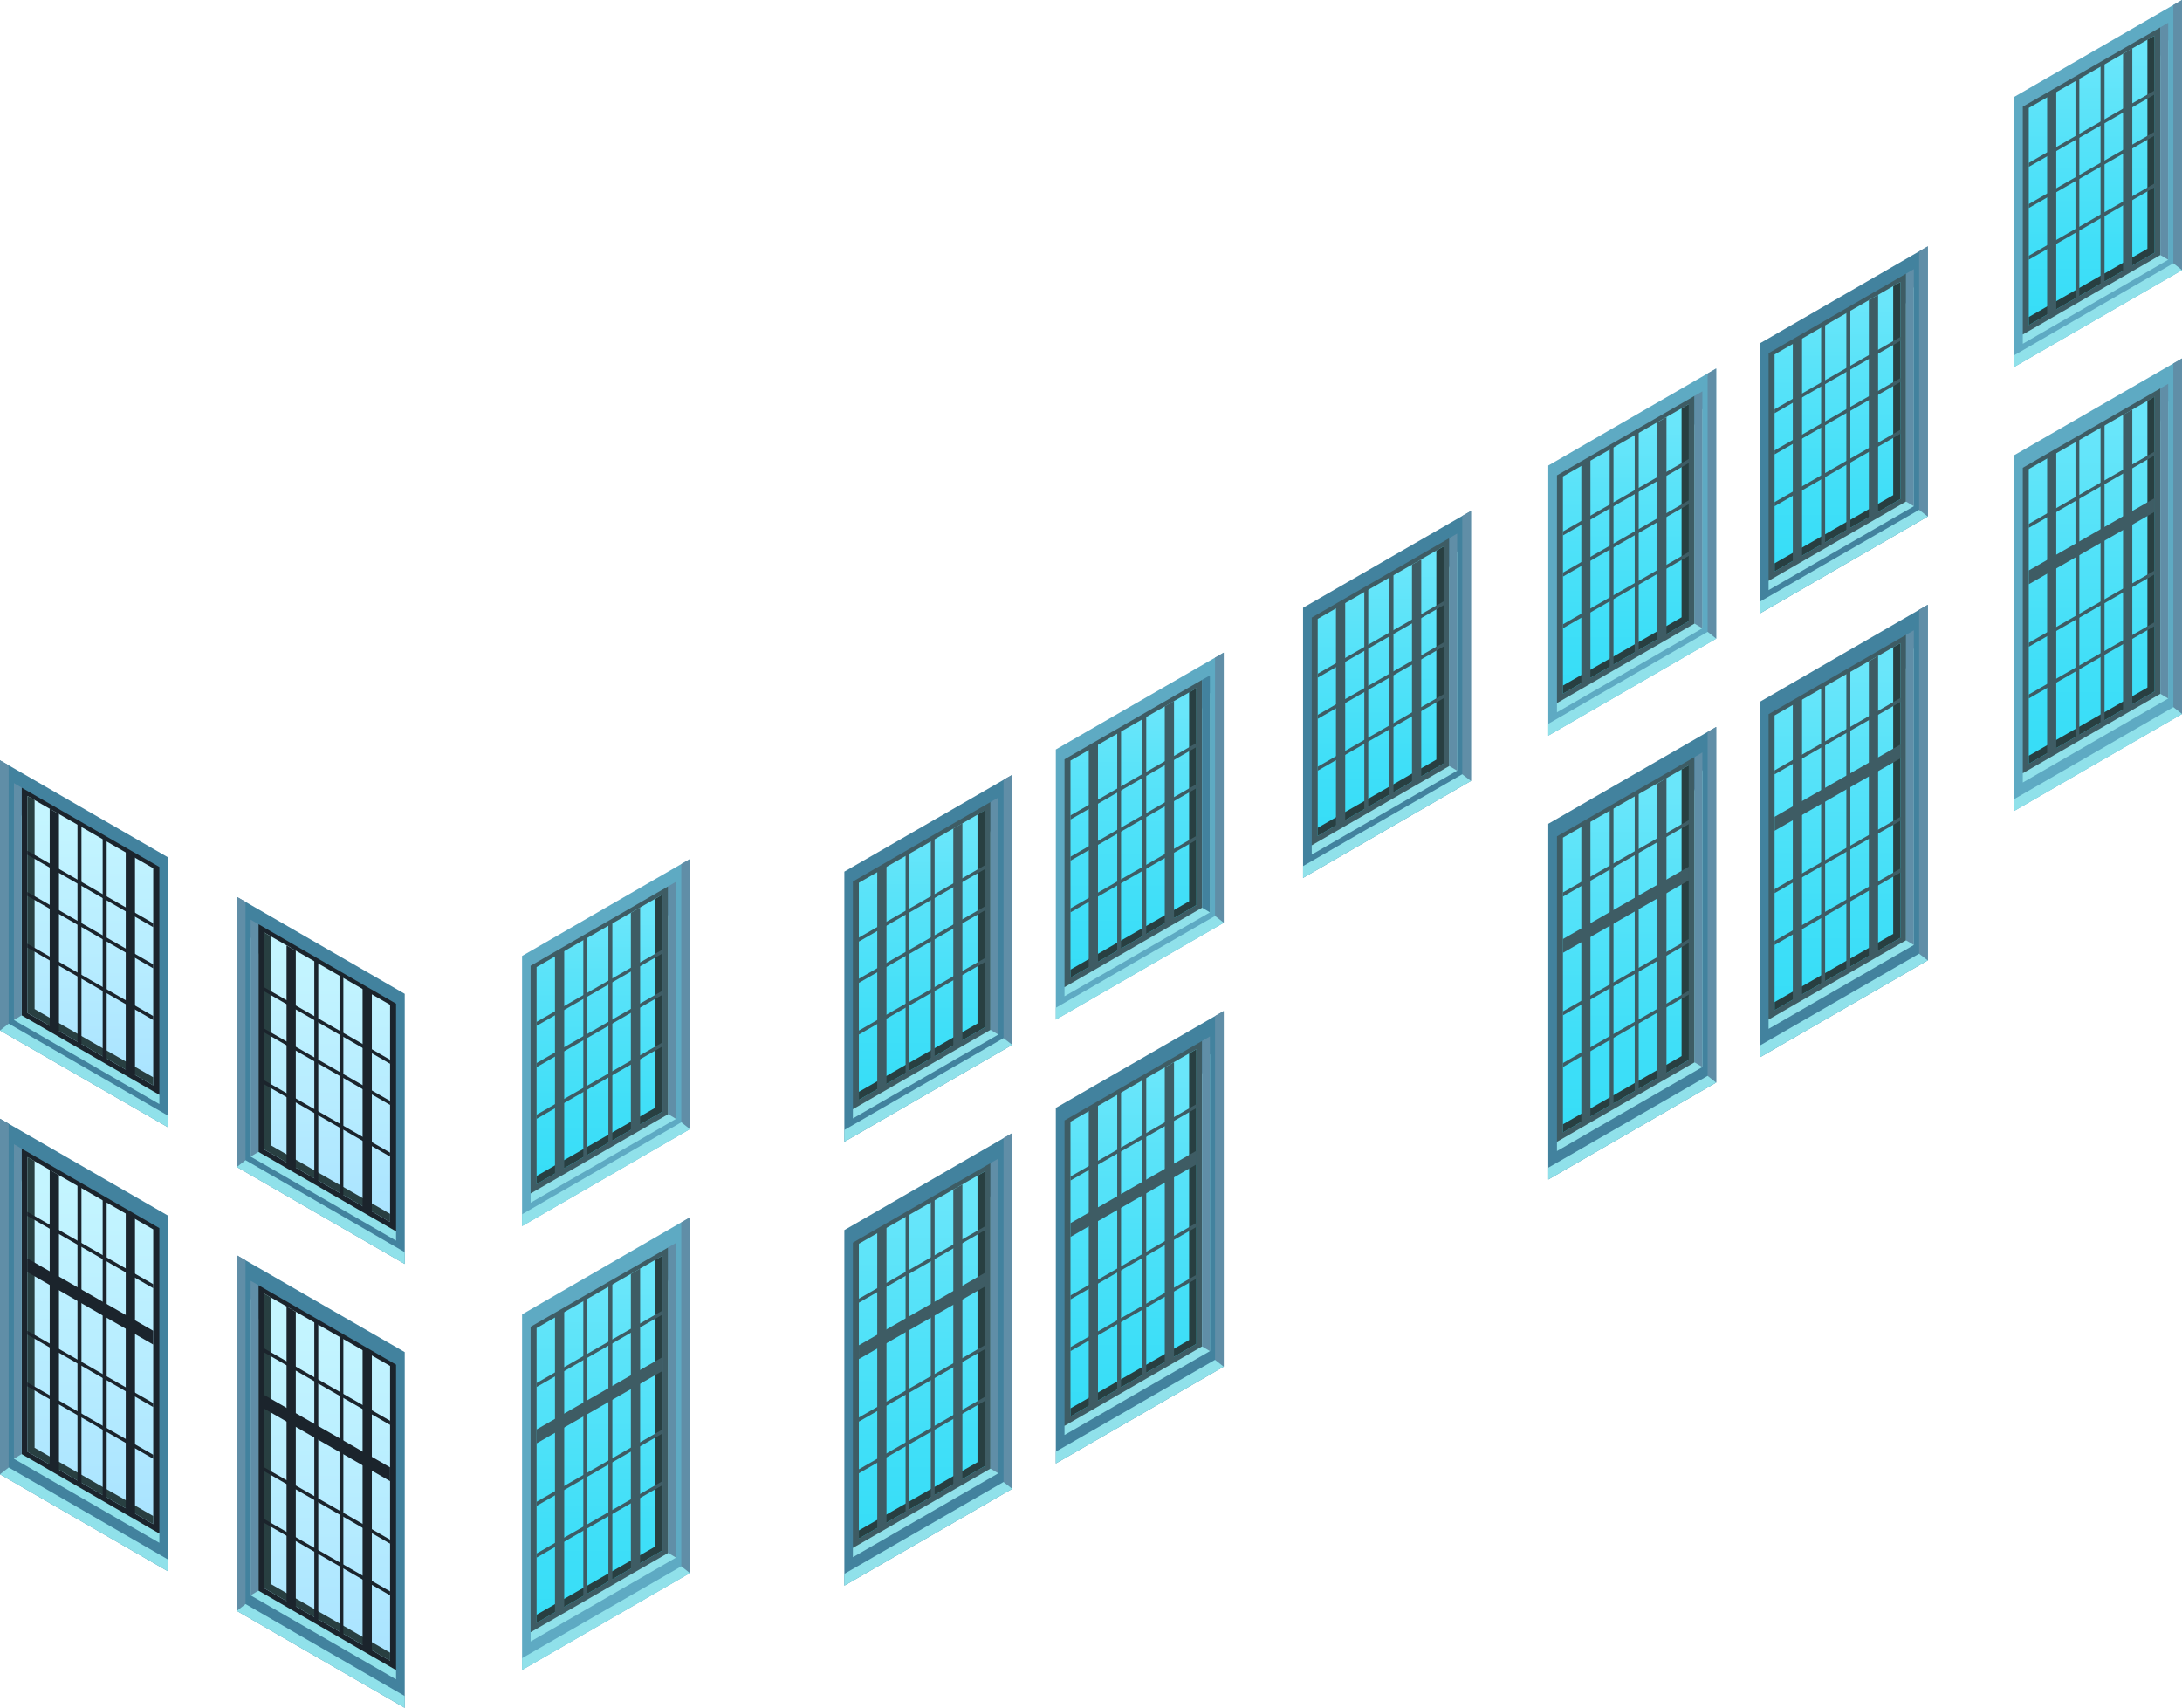 <svg xmlns="http://www.w3.org/2000/svg" xmlns:xlink="http://www.w3.org/1999/xlink" viewBox="0 0 153.22 119.93"><defs><style>.cls-1{fill:#42829e;}.cls-2{fill:#608ea7;}.cls-3{fill:#90e1ea;}.cls-4{fill:#1b242c;}.cls-5{fill:url(#Безымянный_градиент_8);}.cls-6{fill:#283f41;}.cls-7{fill:url(#Безымянный_градиент_8-2);}.cls-8{fill:#5eaac3;}.cls-9{fill:#3e5c64;}.cls-10{fill:url(#Безымянный_градиент_6);}.cls-11{fill:url(#Безымянный_градиент_6-2);}.cls-12{fill:url(#Безымянный_градиент_6-3);}.cls-13{fill:url(#Безымянный_градиент_6-4);}.cls-14{fill:url(#Безымянный_градиент_6-5);}.cls-15{fill:url(#Безымянный_градиент_6-6);}.cls-16{fill:url(#Безымянный_градиент_6-7);}.cls-17{fill:url(#Безымянный_градиент_6-8);}.cls-18{fill:url(#Безымянный_градиент_6-9);}.cls-19{fill:url(#Безымянный_градиент_6-10);}.cls-20{fill:url(#Безымянный_градиент_6-11);}.cls-21{fill:url(#Безымянный_градиент_6-12);}.cls-22{fill:url(#Безымянный_градиент_6-13);}.cls-23{fill:url(#Безымянный_градиент_8-3);}.cls-24{fill:url(#Безымянный_градиент_8-4);}</style><linearGradient id="Безымянный_градиент_8" x1="428.9" y1="107.03" x2="428.9" y2="81.25" gradientTransform="matrix(-1, 0, 0, 1, 435.25, 0)" gradientUnits="userSpaceOnUse"><stop offset="0" stop-color="#a9e3ff"/><stop offset="0.36" stop-color="#b5ebff"/><stop offset="0.93" stop-color="#c4f5ff"/></linearGradient><linearGradient id="Безымянный_градиент_8-2" x1="428.9" y1="76.22" x2="428.9" y2="55.89" xlink:href="#Безымянный_градиент_8"/><linearGradient id="Безымянный_градиент_6" x1="218.99" y1="79.52" x2="218.99" y2="53.74" gradientTransform="translate(-104.82)" gradientUnits="userSpaceOnUse"><stop offset="0" stop-color="#36ddf7"/><stop offset="0.26" stop-color="#40dff8"/><stop offset="0.71" stop-color="#5ae3f9"/><stop offset="0.93" stop-color="#6ae6fa"/></linearGradient><linearGradient id="Безымянный_градиент_6-2" x1="218.99" y1="48.71" x2="218.99" y2="28.38" xlink:href="#Безымянный_градиент_6"/><linearGradient id="Безымянный_градиент_6-3" x1="233.85" y1="70.94" x2="233.85" y2="45.16" xlink:href="#Безымянный_градиент_6"/><linearGradient id="Безымянный_градиент_6-4" x1="233.85" y1="40.13" x2="233.85" y2="19.8" xlink:href="#Безымянный_градиент_6"/><linearGradient id="Безымянный_градиент_6-5" x1="146.92" y1="113.96" x2="146.92" y2="88.18" xlink:href="#Безымянный_градиент_6"/><linearGradient id="Безымянный_градиент_6-6" x1="146.92" y1="83.15" x2="146.92" y2="62.82" xlink:href="#Безымянный_градиент_6"/><linearGradient id="Безымянный_градиент_6-7" x1="251.7" y1="53.64" x2="251.7" y2="27.86" xlink:href="#Безымянный_градиент_6"/><linearGradient id="Безымянный_градиент_6-8" x1="251.7" y1="22.83" x2="251.7" y2="2.5" xlink:href="#Безымянный_градиент_6"/><linearGradient id="Безымянный_градиент_6-9" x1="169.55" y1="108.04" x2="169.55" y2="82.26" xlink:href="#Безымянный_градиент_6"/><linearGradient id="Безымянный_градиент_6-10" x1="169.55" y1="77.23" x2="169.55" y2="56.91" xlink:href="#Безымянный_градиент_6"/><linearGradient id="Безымянный_градиент_6-11" x1="184.41" y1="99.46" x2="184.41" y2="73.68" xlink:href="#Безымянный_градиент_6"/><linearGradient id="Безымянный_градиент_6-12" x1="184.41" y1="68.65" x2="184.41" y2="48.33" xlink:href="#Безымянный_градиент_6"/><linearGradient id="Безымянный_градиент_6-13" x1="201.77" y1="58.7" x2="201.77" y2="38.37" xlink:href="#Безымянный_градиент_6"/><linearGradient id="Безымянный_градиент_8-3" x1="412.28" y1="116.62" x2="412.28" y2="90.84" xlink:href="#Безымянный_градиент_8"/><linearGradient id="Безымянный_градиент_8-4" x1="412.28" y1="85.81" x2="412.28" y2="65.48" xlink:href="#Безымянный_градиент_8"/></defs><g id="Слой_2" data-name="Слой 2"><g id="Layer_1" data-name="Layer 1"><polygon class="cls-1" points="11.79 110.34 0 103.53 0 78.56 11.79 85.36 11.79 110.34"/><polygon class="cls-2" points="0.61 78.91 0.61 103.05 0 103.53 0 78.56 0.61 78.91"/><polygon class="cls-3" points="0.61 103.05 0 103.53 11.79 110.34 11.79 109.51 0.61 103.05"/><polygon class="cls-1" points="11.79 79.16 0 72.36 0 53.39 11.79 60.2 11.79 79.16"/><polygon class="cls-2" points="0.61 53.74 0.61 71.88 0 72.36 0 53.39 0.61 53.74"/><polygon class="cls-3" points="0.98 102.44 11.19 108.34 11.19 107.69 0.98 81.58 0.98 102.44"/><polygon class="cls-4" points="1.52 102.11 11.19 107.69 11.19 86.24 1.52 80.66 1.52 102.11"/><polygon class="cls-5" points="1.92 81.25 1.92 101.94 10.76 107.03 10.76 86.33 1.92 81.25"/><polygon class="cls-6" points="2.43 81.54 2.43 101.67 10.76 106.46 10.76 107.03 1.92 101.94 1.92 81.24 2.43 81.54"/><polygon class="cls-4" points="1.92 88.37 1.92 89.33 10.76 94.42 10.76 93.45 1.92 88.37"/><polygon class="cls-2" points="0.98 102.44 1.52 102.11 1.52 80.66 0.98 80.35 0.98 102.44"/><polygon class="cls-3" points="0.61 71.88 0 72.36 11.79 79.16 11.79 78.34 0.61 71.88"/><polygon class="cls-4" points="3.49 103.03 4.14 103.41 4.14 82.52 3.49 82.15 3.49 103.03"/><polygon class="cls-4" points="8.83 105.98 9.48 106.36 9.48 85.47 8.83 85.1 8.83 105.98"/><polygon class="cls-4" points="7.21 105.13 7.49 105.28 7.49 84.26 7.21 84.1 7.21 105.13"/><polygon class="cls-4" points="5.44 104.17 5.72 104.32 5.72 83.3 5.44 83.14 5.44 104.17"/><polygon class="cls-4" points="1.92 97.08 1.92 97.35 10.76 102.44 10.76 102.16 1.92 97.08"/><polygon class="cls-4" points="1.92 93.45 1.92 93.72 10.76 98.81 10.76 98.53 1.92 93.45"/><polygon class="cls-4" points="1.92 85.1 1.92 85.38 10.76 90.46 10.76 90.18 1.92 85.1"/><polygon class="cls-3" points="0.98 71.63 11.19 77.53 11.19 76.88 0.98 56.22 0.98 71.63"/><polygon class="cls-4" points="1.52 71.3 11.19 76.88 11.19 60.88 1.52 55.31 1.52 71.3"/><polygon class="cls-7" points="1.92 55.89 1.92 71.13 10.76 76.22 10.76 60.97 1.92 55.89"/><polygon class="cls-6" points="2.43 56.18 2.43 70.86 10.76 75.65 10.76 76.22 1.92 71.13 1.92 55.89 2.43 56.18"/><polygon class="cls-2" points="0.98 71.63 1.52 71.3 1.52 55.31 0.98 54.99 0.98 71.63"/><polygon class="cls-4" points="3.49 72.22 4.14 72.6 4.14 57.17 3.49 56.79 3.49 72.22"/><polygon class="cls-4" points="8.83 75.17 9.48 75.55 9.48 60.12 8.83 59.74 8.83 75.17"/><polygon class="cls-4" points="7.21 74.31 7.49 74.47 7.49 58.9 7.21 58.74 7.21 74.31"/><polygon class="cls-4" points="5.44 73.36 5.72 73.52 5.72 57.94 5.44 57.78 5.44 73.36"/><polygon class="cls-4" points="1.92 66.27 1.92 66.54 10.76 71.63 10.76 71.35 1.92 66.27"/><polygon class="cls-4" points="1.92 62.64 1.92 62.91 10.76 68 10.76 67.72 1.92 62.64"/><polygon class="cls-4" points="1.92 59.74 1.92 60.02 10.76 65.11 10.76 64.83 1.92 59.74"/><polygon class="cls-1" points="108.72 82.83 120.51 76.02 120.51 51.05 108.72 57.85 108.72 82.83"/><polygon class="cls-2" points="119.91 51.4 119.91 75.55 120.51 76.02 120.51 51.05 119.91 51.4"/><polygon class="cls-3" points="119.91 75.55 120.51 76.02 108.72 82.83 108.72 82 119.91 75.55"/><polygon class="cls-8" points="108.72 51.66 120.51 44.85 120.51 25.88 108.72 32.69 108.72 51.66"/><polygon class="cls-2" points="119.91 26.23 119.91 44.37 120.51 44.85 120.51 25.88 119.91 26.23"/><polygon class="cls-3" points="119.54 74.93 109.33 80.83 109.33 80.18 119.54 54.07 119.54 74.93"/><polygon class="cls-9" points="118.99 74.6 109.33 80.18 109.33 58.73 118.99 53.16 118.99 74.6"/><polygon class="cls-10" points="118.59 53.74 118.59 74.43 109.75 79.52 109.75 58.82 118.59 53.74"/><polygon class="cls-6" points="118.08 54.03 118.08 74.16 109.75 78.95 109.75 79.52 118.59 74.43 118.59 53.74 118.08 54.03"/><polygon class="cls-9" points="118.59 60.86 118.59 61.82 109.75 66.91 109.75 65.94 118.59 60.86"/><polygon class="cls-2" points="119.54 74.93 118.99 74.6 118.99 53.16 119.54 52.84 119.54 74.93"/><polygon class="cls-3" points="119.91 44.37 120.51 44.85 108.72 51.66 108.72 50.83 119.91 44.37"/><polygon class="cls-9" points="117.02 75.53 116.38 75.9 116.38 55.02 117.02 54.64 117.02 75.53"/><polygon class="cls-9" points="111.68 78.48 111.04 78.85 111.04 57.97 111.68 57.59 111.68 78.48"/><polygon class="cls-9" points="113.3 77.62 113.03 77.78 113.03 56.75 113.3 56.59 113.3 77.62"/><polygon class="cls-9" points="115.07 76.66 114.79 76.82 114.79 55.79 115.07 55.63 115.07 76.66"/><polygon class="cls-9" points="118.59 69.57 118.59 69.84 109.75 74.93 109.75 74.65 118.59 69.57"/><polygon class="cls-9" points="118.59 65.94 118.59 66.21 109.75 71.3 109.75 71.02 118.59 65.94"/><polygon class="cls-9" points="118.59 57.59 118.59 57.87 109.75 62.96 109.75 62.67 118.59 57.59"/><polygon class="cls-3" points="119.54 44.12 109.33 50.02 109.33 49.37 119.54 28.71 119.54 44.12"/><polygon class="cls-9" points="118.99 43.79 109.33 49.37 109.33 33.38 118.99 27.8 118.99 43.79"/><polygon class="cls-11" points="118.59 28.38 118.59 43.62 109.75 48.71 109.75 33.46 118.59 28.38"/><polygon class="cls-6" points="118.08 28.68 118.08 43.35 109.75 48.14 109.75 48.71 118.59 43.62 118.59 28.38 118.08 28.68"/><polygon class="cls-2" points="119.54 44.12 118.99 43.79 118.99 27.8 119.54 27.48 119.54 44.12"/><polygon class="cls-9" points="117.02 44.72 116.38 45.09 116.38 29.66 117.02 29.29 117.02 44.72"/><polygon class="cls-9" points="111.68 47.67 111.04 48.04 111.04 32.61 111.68 32.23 111.68 47.67"/><polygon class="cls-9" points="113.3 46.81 113.03 46.97 113.03 31.4 113.3 31.24 113.3 46.81"/><polygon class="cls-9" points="115.07 45.85 114.79 46.01 114.79 30.44 115.07 30.28 115.07 45.85"/><polygon class="cls-9" points="118.59 38.76 118.59 39.03 109.75 44.12 109.75 43.84 118.59 38.76"/><polygon class="cls-9" points="118.59 35.13 118.59 35.4 109.75 40.49 109.75 40.21 118.59 35.13"/><polygon class="cls-9" points="109.75 37.32 109.75 37.6 118.59 32.51 118.59 32.23 109.75 37.32"/><polygon class="cls-1" points="123.58 74.25 135.37 67.44 135.37 42.47 123.58 49.28 123.58 74.25"/><polygon class="cls-2" points="134.76 42.82 134.76 66.97 135.37 67.44 135.37 42.47 134.76 42.82"/><polygon class="cls-3" points="134.76 66.97 135.37 67.44 123.58 74.25 123.58 73.42 134.76 66.97"/><polygon class="cls-1" points="123.58 43.08 135.37 36.27 135.37 17.3 123.58 24.11 123.58 43.08"/><polygon class="cls-2" points="134.76 17.66 134.76 35.8 135.37 36.27 135.37 17.3 134.76 17.66"/><polygon class="cls-3" points="134.39 66.36 124.19 72.25 124.19 71.6 134.39 45.49 134.39 66.36"/><polygon class="cls-9" points="133.84 66.03 124.19 71.6 124.19 50.15 133.84 44.58 133.84 66.03"/><polygon class="cls-12" points="133.45 45.16 133.45 65.85 124.61 70.94 124.61 50.24 133.45 45.16"/><polygon class="cls-6" points="132.94 45.45 132.94 65.58 124.61 70.37 124.61 70.94 133.45 65.85 133.45 45.16 132.94 45.45"/><polygon class="cls-9" points="133.45 52.28 133.45 53.25 124.61 58.34 124.61 57.36 133.45 52.28"/><polygon class="cls-2" points="134.39 66.36 133.84 66.03 133.84 44.58 134.39 44.26 134.39 66.36"/><polygon class="cls-3" points="134.76 35.8 135.37 36.27 123.58 43.08 123.58 42.25 134.76 35.8"/><polygon class="cls-9" points="131.88 66.95 131.23 67.32 131.23 46.44 131.88 46.06 131.88 66.95"/><polygon class="cls-9" points="126.54 69.9 125.89 70.27 125.89 49.39 126.54 49.01 126.54 69.9"/><polygon class="cls-9" points="128.16 69.04 127.88 69.2 127.88 48.17 128.16 48.02 128.16 69.04"/><polygon class="cls-9" points="129.93 68.08 129.65 68.24 129.65 47.22 129.93 47.06 129.93 68.08"/><polygon class="cls-9" points="133.45 60.99 133.45 61.27 124.61 66.36 124.61 66.07 133.45 60.99"/><polygon class="cls-9" points="133.45 57.36 133.45 57.63 124.61 62.72 124.61 62.44 133.45 57.36"/><polygon class="cls-9" points="133.45 49.01 133.45 49.29 124.61 54.38 124.61 54.1 133.45 49.01"/><polygon class="cls-3" points="134.39 35.55 124.19 41.44 124.19 40.79 134.39 20.14 134.39 35.55"/><polygon class="cls-9" points="133.84 35.22 124.19 40.79 124.19 24.8 133.84 19.22 133.84 35.22"/><polygon class="cls-13" points="133.45 19.8 133.45 35.04 124.61 40.13 124.61 24.89 133.45 19.8"/><polygon class="cls-6" points="132.94 20.1 132.94 34.77 124.61 39.56 124.61 40.13 133.45 35.04 133.45 19.8 132.94 20.1"/><polygon class="cls-2" points="134.39 35.55 133.84 35.22 133.84 19.22 134.39 18.9 134.39 35.55"/><polygon class="cls-9" points="131.88 36.14 131.23 36.51 131.23 21.08 131.88 20.71 131.88 36.14"/><polygon class="cls-9" points="126.54 39.09 125.89 39.46 125.89 24.03 126.54 23.66 126.54 39.09"/><polygon class="cls-9" points="128.16 38.23 127.88 38.39 127.88 22.82 128.16 22.66 128.16 38.23"/><polygon class="cls-9" points="129.93 37.27 129.65 37.43 129.65 21.86 129.93 21.7 129.93 37.27"/><polygon class="cls-9" points="133.45 30.18 133.45 30.46 124.61 35.55 124.61 35.26 133.45 30.18"/><polygon class="cls-9" points="133.45 26.55 133.45 26.82 124.61 31.91 124.61 31.63 133.45 26.55"/><polygon class="cls-9" points="124.61 28.74 124.61 29.02 133.45 23.93 133.45 23.66 124.61 28.74"/><polygon class="cls-8" points="36.66 117.27 48.44 110.47 48.44 85.49 36.66 92.3 36.66 117.27"/><polygon class="cls-2" points="47.84 85.84 47.84 109.99 48.44 110.47 48.44 85.49 47.84 85.84"/><polygon class="cls-3" points="47.84 109.99 48.44 110.47 36.66 117.27 36.66 116.44 47.84 109.99"/><polygon class="cls-8" points="36.66 86.1 48.44 79.29 48.44 60.33 36.66 67.13 36.66 86.1"/><polygon class="cls-2" points="47.84 60.68 47.84 78.81 48.44 79.29 48.44 60.33 47.84 60.68"/><polygon class="cls-3" points="47.47 109.38 37.26 115.27 37.26 114.62 47.47 88.51 47.47 109.38"/><polygon class="cls-9" points="46.92 109.05 37.26 114.62 37.26 93.17 46.92 87.6 46.92 109.05"/><polygon class="cls-14" points="46.52 88.18 46.52 108.87 37.68 113.96 37.68 93.26 46.52 88.18"/><polygon class="cls-6" points="46.01 88.47 46.01 108.6 37.68 113.39 37.68 113.96 46.52 108.87 46.52 88.18 46.01 88.47"/><polygon class="cls-9" points="46.52 95.3 46.52 96.27 37.68 101.36 37.68 100.38 46.52 95.3"/><polygon class="cls-2" points="47.47 109.38 46.92 109.05 46.92 87.6 47.47 87.28 47.47 109.38"/><polygon class="cls-3" points="47.84 78.81 48.44 79.29 36.66 86.1 36.66 85.27 47.84 78.81"/><polygon class="cls-9" points="44.95 109.97 44.3 110.34 44.3 89.46 44.95 89.08 44.95 109.97"/><polygon class="cls-9" points="39.62 112.92 38.97 113.29 38.97 92.41 39.62 92.03 39.62 112.92"/><polygon class="cls-9" points="41.23 112.06 40.96 112.22 40.96 91.19 41.23 91.03 41.23 112.06"/><polygon class="cls-9" points="43 111.1 42.72 111.26 42.72 90.23 43 90.08 43 111.1"/><polygon class="cls-9" points="46.52 104.01 46.52 104.29 37.68 109.38 37.68 109.09 46.52 104.01"/><polygon class="cls-9" points="46.52 100.38 46.52 100.66 37.68 105.75 37.68 105.46 46.52 100.38"/><polygon class="cls-9" points="46.52 92.03 46.52 92.31 37.68 97.4 37.68 97.12 46.52 92.03"/><polygon class="cls-3" points="47.47 78.57 37.26 84.46 37.26 83.81 47.47 63.16 47.47 78.57"/><polygon class="cls-9" points="46.92 78.24 37.26 83.81 37.26 67.82 46.92 62.24 46.92 78.24"/><polygon class="cls-15" points="46.52 62.82 46.52 78.06 37.68 83.15 37.68 67.91 46.52 62.82"/><polygon class="cls-6" points="46.01 63.12 46.01 77.79 37.68 82.58 37.68 83.15 46.52 78.06 46.52 62.82 46.01 63.12"/><polygon class="cls-2" points="47.47 78.57 46.92 78.24 46.92 62.24 47.47 61.92 47.47 78.57"/><polygon class="cls-9" points="44.95 79.16 44.3 79.53 44.3 64.1 44.95 63.73 44.95 79.16"/><polygon class="cls-9" points="39.62 82.11 38.97 82.48 38.97 67.05 39.62 66.68 39.62 82.11"/><polygon class="cls-9" points="41.23 81.25 40.96 81.41 40.96 65.84 41.23 65.68 41.23 81.25"/><polygon class="cls-9" points="43 80.29 42.72 80.45 42.72 64.88 43 64.72 43 80.29"/><polygon class="cls-9" points="46.52 73.2 46.52 73.48 37.68 78.57 37.68 78.28 46.52 73.2"/><polygon class="cls-9" points="46.52 69.57 46.52 69.85 37.68 74.94 37.68 74.65 46.52 69.57"/><polygon class="cls-9" points="37.68 71.76 37.68 72.04 46.52 66.95 46.52 66.68 37.68 71.76"/><polygon class="cls-8" points="141.43 56.95 153.22 50.14 153.22 25.17 141.43 31.97 141.43 56.95"/><polygon class="cls-2" points="152.61 25.52 152.61 49.66 153.22 50.14 153.22 25.17 152.61 25.52"/><polygon class="cls-3" points="152.61 49.66 153.22 50.14 141.43 56.95 141.43 56.12 152.61 49.66"/><polygon class="cls-8" points="141.43 25.77 153.22 18.97 153.22 0 141.43 6.81 141.43 25.77"/><polygon class="cls-2" points="152.61 0.35 152.61 18.49 153.22 18.97 153.22 0 152.61 0.35"/><polygon class="cls-3" points="152.25 49.05 142.04 54.95 142.04 54.3 152.25 28.19 152.25 49.05"/><polygon class="cls-9" points="151.7 48.72 142.04 54.3 142.04 32.85 151.7 27.27 151.7 48.72"/><polygon class="cls-16" points="151.3 27.86 151.3 48.55 142.46 53.64 142.46 32.94 151.3 27.86"/><polygon class="cls-6" points="150.79 28.15 150.79 48.28 142.46 53.07 142.46 53.64 151.3 48.55 151.3 27.85 150.79 28.15"/><polygon class="cls-9" points="151.3 34.98 151.3 35.94 142.46 41.03 142.46 40.06 151.3 34.98"/><polygon class="cls-2" points="152.25 49.05 151.7 48.72 151.7 27.27 152.25 26.95 152.25 49.05"/><polygon class="cls-3" points="152.61 18.49 153.22 18.97 141.43 25.77 141.43 24.95 152.61 18.49"/><polygon class="cls-9" points="149.73 49.65 149.08 50.02 149.08 29.13 149.73 28.76 149.73 49.65"/><polygon class="cls-9" points="144.39 52.59 143.75 52.97 143.75 32.08 144.39 31.71 144.39 52.59"/><polygon class="cls-9" points="146.01 51.73 145.74 51.89 145.74 30.87 146.01 30.71 146.01 51.73"/><polygon class="cls-9" points="147.78 50.77 147.5 50.93 147.5 29.91 147.78 29.75 147.78 50.77"/><polygon class="cls-9" points="151.3 43.69 151.3 43.96 142.46 49.05 142.46 48.77 151.3 43.69"/><polygon class="cls-9" points="151.3 40.06 151.3 40.33 142.46 45.42 142.46 45.14 151.3 40.06"/><polygon class="cls-9" points="151.3 31.71 151.3 31.98 142.46 37.07 142.46 36.79 151.3 31.71"/><polygon class="cls-3" points="152.25 18.24 142.04 24.14 142.04 23.49 152.25 2.83 152.25 18.24"/><polygon class="cls-9" points="151.7 17.91 142.04 23.49 142.04 7.49 151.7 1.92 151.7 17.91"/><polygon class="cls-17" points="151.3 2.5 151.3 17.74 142.46 22.83 142.46 7.58 151.3 2.5"/><polygon class="cls-6" points="150.79 2.79 150.79 17.47 142.46 22.26 142.46 22.83 151.3 17.74 151.3 2.5 150.79 2.79"/><polygon class="cls-2" points="152.25 18.24 151.7 17.91 151.7 1.92 152.25 1.6 152.25 18.24"/><polygon class="cls-9" points="149.73 18.84 149.08 19.21 149.08 3.78 149.73 3.4 149.73 18.84"/><polygon class="cls-9" points="144.39 21.79 143.75 22.16 143.75 6.73 144.39 6.35 144.39 21.79"/><polygon class="cls-9" points="146.01 20.93 145.74 21.08 145.74 5.51 146.01 5.36 146.01 20.93"/><polygon class="cls-9" points="147.78 19.97 147.5 20.13 147.5 4.55 147.78 4.39 147.78 19.97"/><polygon class="cls-9" points="151.3 12.88 151.3 13.15 142.46 18.24 142.46 17.96 151.3 12.88"/><polygon class="cls-9" points="151.3 9.25 151.3 9.52 142.46 14.61 142.46 14.33 151.3 9.25"/><polygon class="cls-9" points="142.46 11.44 142.46 11.72 151.3 6.63 151.3 6.35 142.46 11.44"/><polygon class="cls-1" points="59.29 111.35 71.08 104.55 71.08 79.57 59.29 86.38 59.29 111.35"/><polygon class="cls-2" points="70.47 79.92 70.47 104.07 71.08 104.55 71.08 79.57 70.47 79.92"/><polygon class="cls-3" points="70.47 104.07 71.08 104.55 59.29 111.35 59.29 110.52 70.47 104.07"/><polygon class="cls-1" points="59.29 80.18 71.08 73.37 71.08 54.41 59.29 61.21 59.29 80.18"/><polygon class="cls-2" points="70.47 54.76 70.47 72.9 71.08 73.37 71.08 54.41 70.47 54.76"/><polygon class="cls-3" points="70.1 103.46 59.89 109.35 59.89 108.7 70.1 82.59 70.1 103.46"/><polygon class="cls-9" points="69.55 103.13 59.89 108.7 59.89 87.26 69.55 81.68 69.55 103.13"/><polygon class="cls-18" points="69.16 82.26 69.16 102.95 60.31 108.04 60.31 87.34 69.16 82.26"/><polygon class="cls-6" points="68.64 82.56 68.64 102.68 60.31 107.47 60.31 108.04 69.16 102.95 69.16 82.26 68.64 82.56"/><polygon class="cls-9" points="69.16 89.38 69.16 90.35 60.31 95.44 60.31 94.47 69.16 89.38"/><polygon class="cls-2" points="70.1 103.46 69.55 103.13 69.55 81.68 70.1 81.36 70.1 103.46"/><polygon class="cls-3" points="70.47 72.9 71.08 73.37 59.29 80.18 59.29 79.35 70.47 72.9"/><polygon class="cls-9" points="67.58 104.05 66.94 104.42 66.94 83.54 67.58 83.17 67.58 104.05"/><polygon class="cls-9" points="62.25 107 61.6 107.38 61.6 86.49 62.25 86.12 62.25 107"/><polygon class="cls-9" points="63.86 106.14 63.59 106.3 63.59 85.28 63.86 85.12 63.86 106.14"/><polygon class="cls-9" points="65.63 105.18 65.36 105.34 65.36 84.32 65.63 84.16 65.63 105.18"/><polygon class="cls-9" points="69.16 98.09 69.16 98.37 60.31 103.46 60.31 103.18 69.16 98.09"/><polygon class="cls-9" points="69.16 94.46 69.16 94.74 60.31 99.83 60.31 99.54 69.16 94.46"/><polygon class="cls-9" points="69.16 86.12 69.16 86.39 60.31 91.48 60.31 91.2 69.16 86.12"/><polygon class="cls-3" points="70.1 72.65 59.89 78.54 59.89 77.89 70.1 57.24 70.1 72.65"/><polygon class="cls-9" points="69.55 72.32 59.89 77.89 59.89 61.9 69.55 56.32 69.55 72.32"/><polygon class="cls-19" points="69.16 56.91 69.16 72.14 60.31 77.23 60.31 61.99 69.16 56.91"/><polygon class="cls-6" points="68.64 57.2 68.64 71.87 60.31 76.67 60.31 77.23 69.16 72.14 69.16 56.9 68.64 57.2"/><polygon class="cls-2" points="70.1 72.65 69.55 72.32 69.55 56.32 70.1 56.01 70.1 72.65"/><polygon class="cls-9" points="67.58 73.24 66.94 73.61 66.94 58.18 67.58 57.81 67.58 73.24"/><polygon class="cls-9" points="62.25 76.19 61.6 76.56 61.6 61.13 62.25 60.76 62.25 76.19"/><polygon class="cls-9" points="63.86 75.33 63.59 75.49 63.59 59.92 63.86 59.76 63.86 75.33"/><polygon class="cls-9" points="65.63 74.37 65.36 74.53 65.36 58.96 65.63 58.8 65.63 74.37"/><polygon class="cls-9" points="69.16 67.28 69.16 67.56 60.31 72.65 60.31 72.37 69.16 67.28"/><polygon class="cls-9" points="69.16 63.65 69.16 63.93 60.31 69.02 60.31 68.73 69.16 63.65"/><polygon class="cls-9" points="60.31 65.84 60.31 66.12 69.16 61.03 69.16 60.76 60.31 65.84"/><polygon class="cls-1" points="74.14 102.77 85.93 95.97 85.93 71 74.14 77.8 74.14 102.77"/><polygon class="cls-2" points="85.32 71.35 85.32 95.49 85.93 95.97 85.93 71 85.32 71.35"/><polygon class="cls-3" points="85.32 95.49 85.93 95.97 74.14 102.77 74.14 101.94 85.32 95.49"/><polygon class="cls-8" points="74.14 71.6 85.93 64.8 85.93 45.83 74.14 52.63 74.14 71.6"/><polygon class="cls-2" points="85.32 46.18 85.32 64.32 85.93 64.8 85.93 45.83 85.32 46.18"/><polygon class="cls-3" points="84.96 94.88 74.75 100.77 74.75 100.13 84.96 74.02 84.96 94.88"/><polygon class="cls-9" points="84.41 94.55 74.75 100.13 74.75 78.68 84.41 73.1 84.41 94.55"/><polygon class="cls-20" points="84.01 73.68 84.01 94.37 75.17 99.46 75.17 78.77 84.01 73.68"/><polygon class="cls-6" points="83.5 73.98 83.5 94.1 75.17 98.9 75.17 99.46 84.01 94.37 84.01 73.68 83.5 73.98"/><polygon class="cls-9" points="84.01 80.81 84.01 81.77 75.17 86.86 75.17 85.89 84.01 80.81"/><polygon class="cls-2" points="84.96 94.88 84.41 94.55 84.41 73.1 84.96 72.78 84.96 94.88"/><polygon class="cls-3" points="85.32 64.32 85.93 64.8 74.14 71.6 74.14 70.77 85.32 64.32"/><polygon class="cls-9" points="82.44 95.47 81.79 95.85 81.79 74.96 82.44 74.59 82.44 95.47"/><polygon class="cls-9" points="77.1 98.42 76.45 98.8 76.45 77.91 77.1 77.54 77.1 98.42"/><polygon class="cls-9" points="78.72 97.56 78.45 97.72 78.45 76.7 78.72 76.54 78.72 97.56"/><polygon class="cls-9" points="80.49 96.6 80.21 96.76 80.21 75.74 80.49 75.58 80.49 96.6"/><polygon class="cls-9" points="84.01 89.52 84.01 89.79 75.17 94.88 75.17 94.6 84.01 89.52"/><polygon class="cls-9" points="84.01 85.88 84.01 86.16 75.17 91.25 75.17 90.97 84.01 85.88"/><polygon class="cls-9" points="84.01 77.54 84.01 77.81 75.17 82.9 75.17 82.62 84.01 77.54"/><polygon class="cls-3" points="84.96 64.07 74.75 69.96 74.75 69.32 84.96 48.66 84.96 64.07"/><polygon class="cls-9" points="84.41 63.74 74.75 69.32 74.75 53.32 84.41 47.74 84.41 63.74"/><polygon class="cls-21" points="84.01 48.33 84.01 63.56 75.17 68.65 75.17 53.41 84.01 48.33"/><polygon class="cls-6" points="83.5 48.62 83.5 63.29 75.17 68.09 75.17 68.65 84.01 63.56 84.01 48.33 83.5 48.62"/><polygon class="cls-1" points="84.96 64.07 84.41 63.74 84.41 47.74 84.96 47.43 84.96 64.07"/><polygon class="cls-9" points="82.44 64.66 81.79 65.04 81.79 49.6 82.44 49.23 82.44 64.66"/><polygon class="cls-9" points="77.1 67.61 76.45 67.99 76.45 52.55 77.1 52.18 77.1 67.61"/><polygon class="cls-9" points="78.72 66.75 78.45 66.91 78.45 51.34 78.72 51.18 78.72 66.75"/><polygon class="cls-9" points="80.49 65.79 80.21 65.95 80.21 50.38 80.49 50.22 80.49 65.79"/><polygon class="cls-9" points="84.01 58.7 84.01 58.98 75.17 64.07 75.17 63.79 84.01 58.7"/><polygon class="cls-9" points="84.01 55.07 84.01 55.35 75.17 60.44 75.17 60.16 84.01 55.07"/><polygon class="cls-9" points="75.17 57.26 75.17 57.55 84.01 52.46 84.01 52.18 75.17 57.26"/><polygon class="cls-1" points="91.5 61.65 103.29 54.84 103.29 35.88 91.5 42.68 91.5 61.65"/><polygon class="cls-2" points="102.68 36.23 102.68 54.37 103.29 54.84 103.29 35.88 102.68 36.23"/><polygon class="cls-3" points="102.68 54.37 103.29 54.84 91.5 61.65 91.5 60.82 102.68 54.37"/><polygon class="cls-3" points="102.32 54.12 92.11 60.01 92.11 59.36 102.32 38.71 102.32 54.12"/><polygon class="cls-9" points="101.77 53.79 92.11 59.36 92.11 43.37 101.77 37.79 101.77 53.79"/><polygon class="cls-22" points="101.37 38.37 101.37 53.61 92.53 58.7 92.53 43.46 101.37 38.37"/><polygon class="cls-6" points="100.86 38.67 100.86 53.34 92.53 58.13 92.53 58.7 101.37 53.61 101.37 38.37 100.86 38.67"/><polygon class="cls-2" points="102.32 54.12 101.77 53.79 101.77 37.79 102.32 37.47 102.32 54.12"/><polygon class="cls-9" points="99.8 54.71 99.15 55.08 99.15 39.65 99.8 39.28 99.8 54.71"/><polygon class="cls-9" points="94.46 57.66 93.81 58.03 93.81 42.6 94.46 42.23 94.46 57.66"/><polygon class="cls-9" points="96.08 56.8 95.8 56.96 95.8 41.39 96.08 41.23 96.08 56.8"/><polygon class="cls-9" points="97.85 55.84 97.57 56 97.57 40.43 97.85 40.27 97.85 55.84"/><polygon class="cls-9" points="101.37 48.75 101.37 49.03 92.53 54.12 92.53 53.84 101.37 48.75"/><polygon class="cls-9" points="101.37 45.12 101.37 45.4 92.53 50.48 92.53 50.2 101.37 45.12"/><polygon class="cls-9" points="92.53 47.31 92.53 47.59 101.37 42.5 101.37 42.23 92.53 47.31"/><polygon class="cls-1" points="28.42 119.93 16.63 113.12 16.63 88.15 28.42 94.95 28.42 119.93"/><polygon class="cls-2" points="17.24 88.5 17.24 112.64 16.63 113.12 16.63 88.15 17.24 88.5"/><polygon class="cls-3" points="17.24 112.64 16.63 113.12 28.42 119.93 28.42 119.1 17.24 112.64"/><polygon class="cls-1" points="28.42 88.76 16.63 81.95 16.63 62.98 28.42 69.79 28.42 88.76"/><polygon class="cls-2" points="17.24 63.33 17.24 81.47 16.63 81.95 16.63 62.98 17.24 63.33"/><polygon class="cls-3" points="17.6 112.03 27.81 117.93 27.81 117.28 17.6 91.17 17.6 112.03"/><polygon class="cls-4" points="18.15 111.7 27.81 117.28 27.81 95.83 18.15 90.25 18.15 111.7"/><polygon class="cls-23" points="18.55 90.84 18.55 111.53 27.39 116.62 27.39 95.92 18.55 90.84"/><polygon class="cls-6" points="19.06 91.13 19.06 111.26 27.39 116.05 27.39 116.62 18.55 111.53 18.55 90.84 19.06 91.13"/><polygon class="cls-4" points="18.55 97.96 18.55 98.92 27.39 104.01 27.39 103.04 18.55 97.96"/><polygon class="cls-2" points="17.6 112.03 18.15 111.7 18.15 90.25 17.6 89.94 17.6 112.03"/><polygon class="cls-3" points="17.24 81.47 16.63 81.95 28.42 88.76 28.42 87.93 17.24 81.47"/><polygon class="cls-4" points="20.12 112.63 20.77 113 20.77 92.12 20.12 91.74 20.12 112.63"/><polygon class="cls-4" points="25.46 115.58 26.11 115.95 26.11 95.07 25.46 94.69 25.46 115.58"/><polygon class="cls-4" points="23.84 114.72 24.11 114.88 24.11 93.85 23.84 93.69 23.84 114.72"/><polygon class="cls-4" points="22.07 113.76 22.35 113.92 22.35 92.89 22.07 92.73 22.07 113.76"/><polygon class="cls-4" points="18.55 106.67 18.55 106.94 27.39 112.03 27.39 111.75 18.55 106.67"/><polygon class="cls-4" points="18.55 103.04 18.55 103.31 27.39 108.4 27.39 108.12 18.55 103.04"/><polygon class="cls-4" points="18.55 94.69 18.55 94.97 27.39 100.06 27.39 99.77 18.55 94.69"/><polygon class="cls-3" points="17.6 81.22 27.81 87.12 27.81 86.47 17.6 65.81 17.6 81.22"/><polygon class="cls-4" points="18.15 80.89 27.81 86.47 27.81 70.48 18.15 64.9 18.15 80.89"/><polygon class="cls-24" points="18.55 65.48 18.55 80.72 27.39 85.81 27.39 70.56 18.55 65.48"/><polygon class="cls-6" points="19.06 65.78 19.06 80.45 27.39 85.24 27.39 85.81 18.55 80.72 18.55 65.48 19.06 65.78"/><polygon class="cls-2" points="17.6 81.22 18.15 80.89 18.15 64.9 17.6 64.58 17.6 81.22"/><polygon class="cls-4" points="20.12 81.82 20.77 82.19 20.77 66.76 20.12 66.39 20.12 81.82"/><polygon class="cls-4" points="25.46 84.77 26.11 85.14 26.11 69.71 25.46 69.33 25.46 84.77"/><polygon class="cls-4" points="23.84 83.91 24.11 84.07 24.11 68.5 23.84 68.34 23.84 83.91"/><polygon class="cls-4" points="22.07 82.95 22.35 83.11 22.35 67.54 22.07 67.38 22.07 82.95"/><polygon class="cls-4" points="18.55 75.86 18.55 76.14 27.39 81.22 27.39 80.94 18.55 75.86"/><polygon class="cls-4" points="18.55 72.23 18.55 72.5 27.39 77.59 27.39 77.31 18.55 72.23"/><polygon class="cls-4" points="18.55 69.33 18.55 69.61 27.39 74.7 27.39 74.42 18.55 69.33"/></g></g></svg>